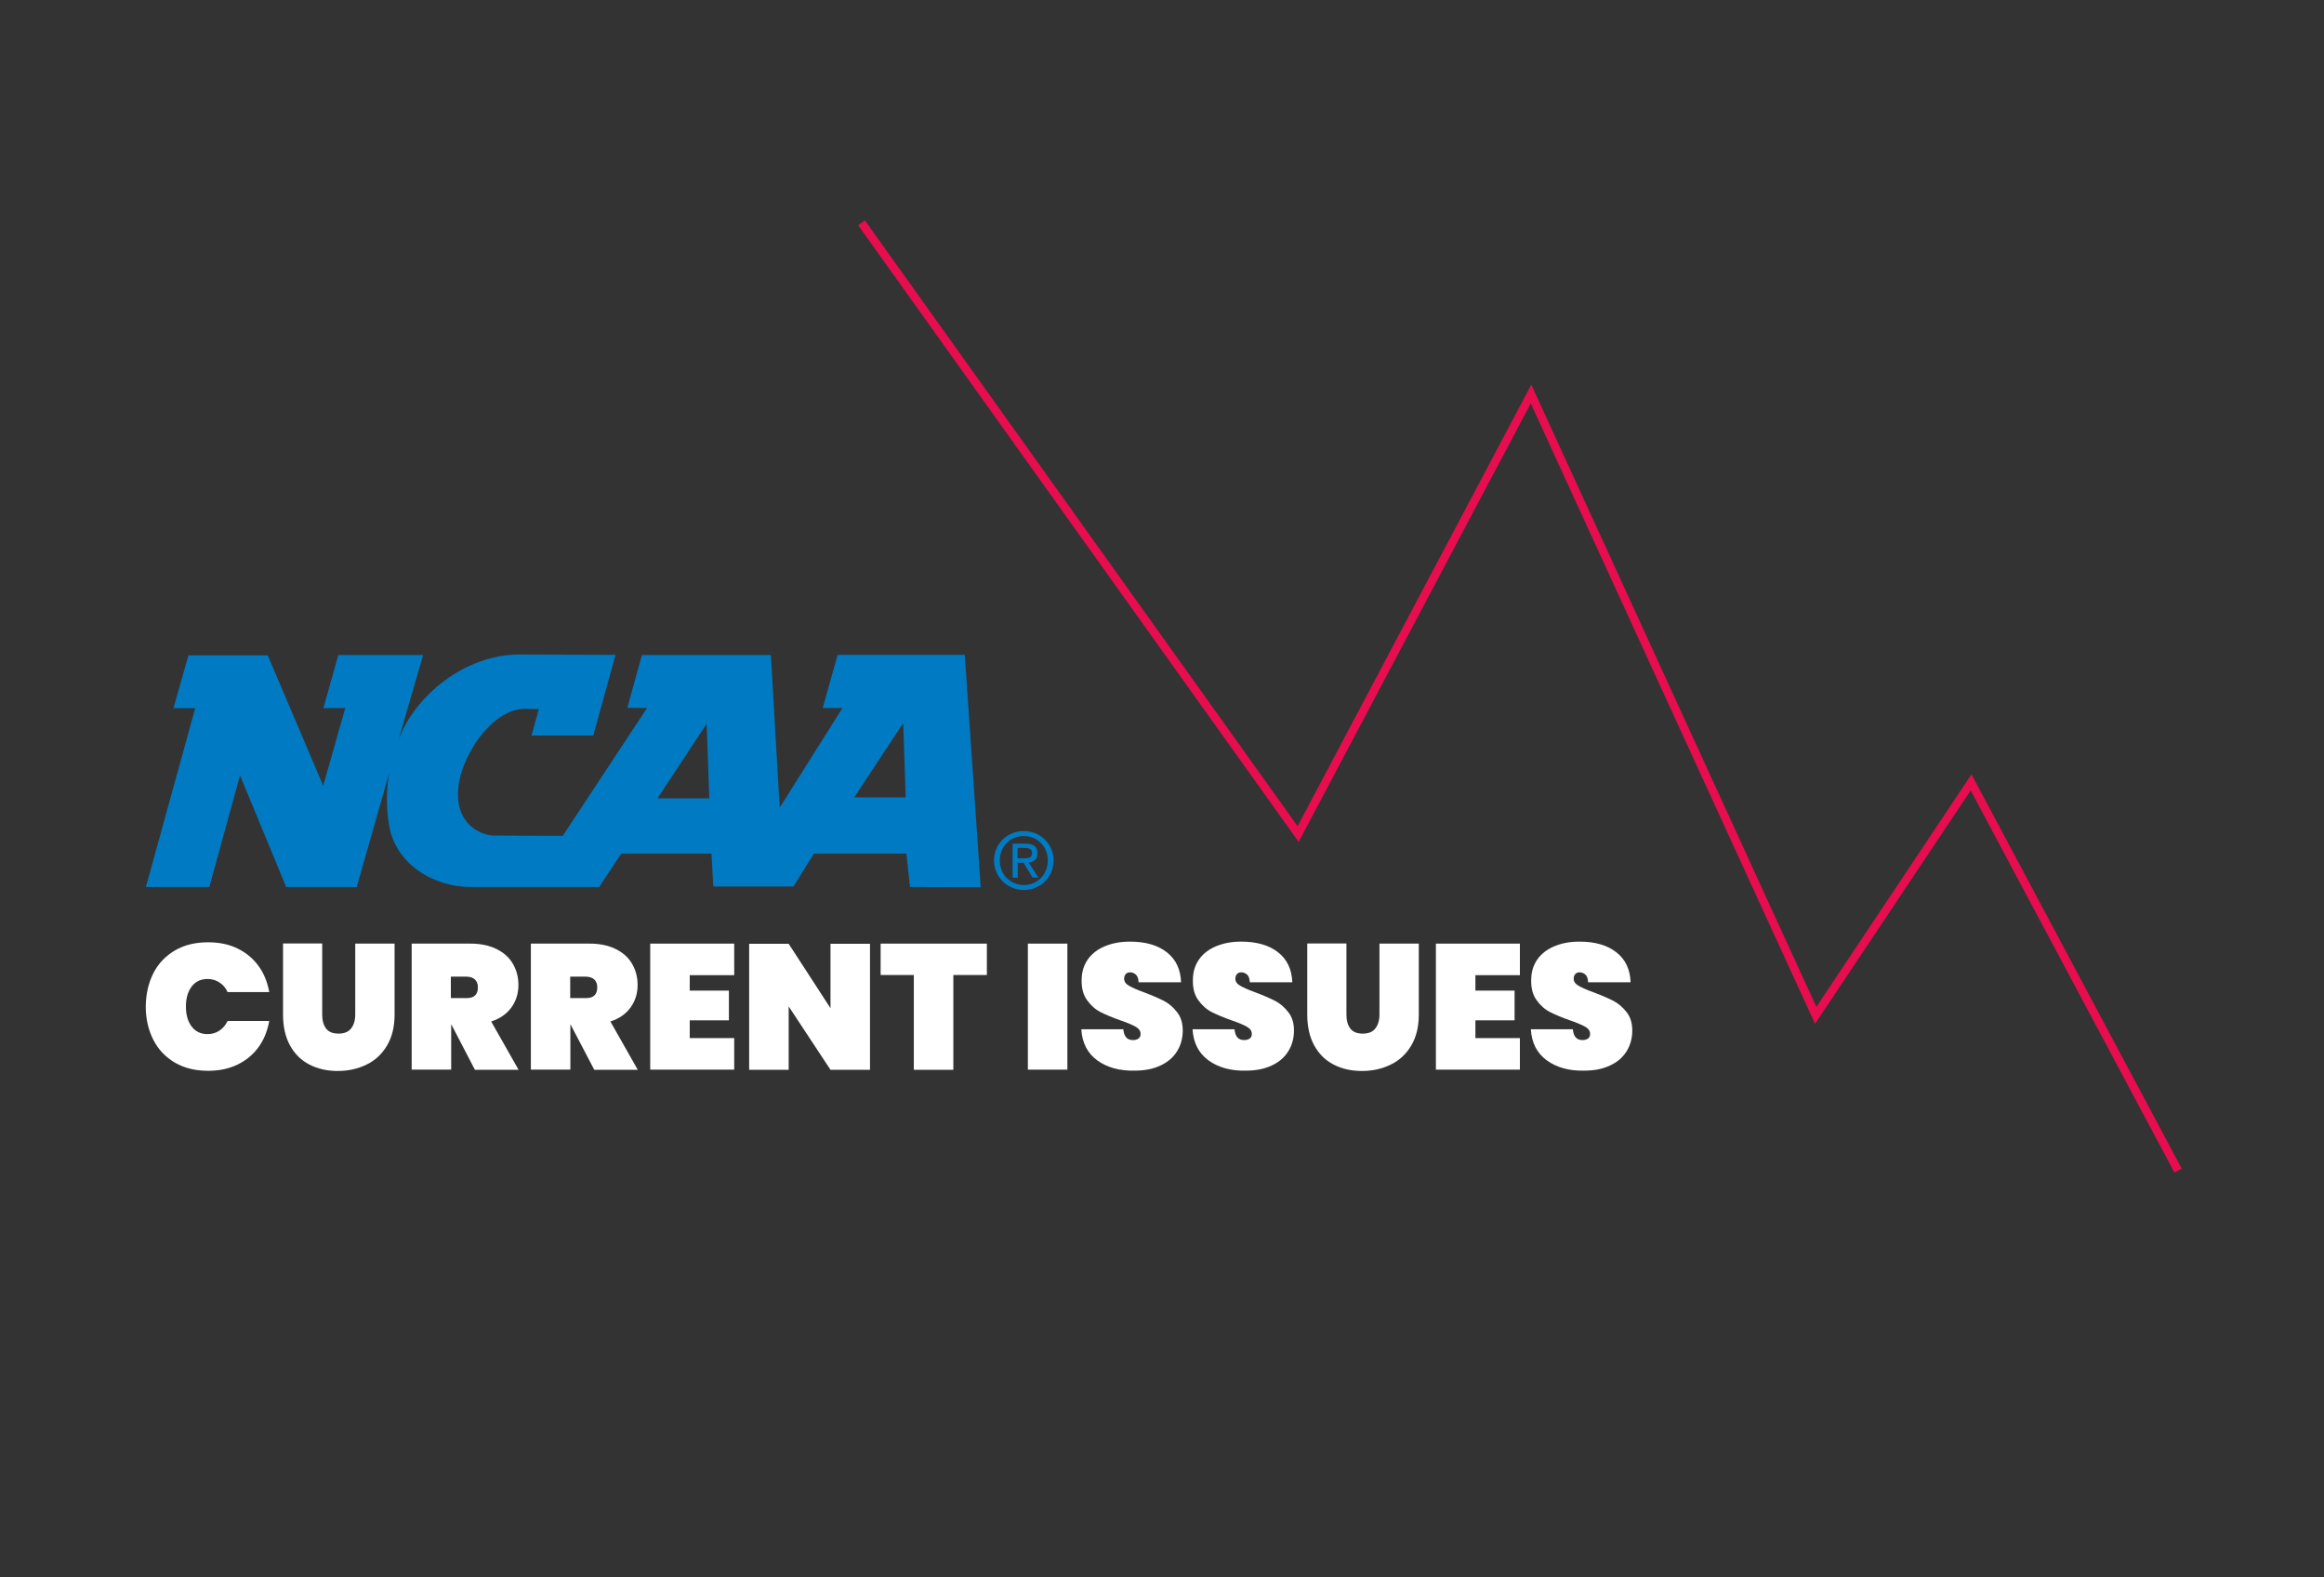 <?xml version="1.0" encoding="utf-8"?>
<!-- Generator: Adobe Illustrator 27.9.4, SVG Export Plug-In . SVG Version: 9.03 Build 54784)  -->
<svg version="1.1" id="Layer_1" xmlns="http://www.w3.org/2000/svg" xmlns:xlink="http://www.w3.org/1999/xlink" x="0px" y="0px"
	 viewBox="0 0 1400 950" enable-background="new 0 0 1400 950" xml:space="preserve">
<rect x="0" y="0" width="1400" height="950" fill="#333333" stroke="none"/>
<g>
	<g>
		<g>
			<path fill-rule="evenodd" clip-rule="evenodd" fill="#007AC2" d="M602.3,518.2c0-8.4,6.3-14.7,14.5-14.7c8,0,14.4,6.3,14.4,14.7
				c0,8.6-6.3,14.8-14.4,14.8C608.7,533,602.3,526.7,602.3,518.2L602.3,518.2z M616.8,536c9.7,0,17.9-7.5,17.9-17.8
				c0-10.2-8.3-17.7-17.9-17.7c-9.8,0-18,7.5-18,17.7C598.8,528.4,607,536,616.8,536L616.8,536z M613,519.6h3.6l5.4,8.9h3.5l-5.8-9
				c3-0.4,5.3-2,5.3-5.6c0-4-2.4-5.8-7.2-5.8h-7.8v20.5h3.1V519.6L613,519.6z M613,516.9v-6.3h4.2c2.2,0,4.5,0.5,4.5,3
				c0,3.2-2.3,3.3-5,3.3H613L613,516.9z"/>
			<path fill-rule="evenodd" clip-rule="evenodd" fill="#007AC2" d="M396.1,480.8l29.6-44.9l1.6,44.9H396.1L396.1,480.8z
				 M514.6,480.2l29.5-44.7l1.5,44.7H514.6L514.6,480.2z M590.8,534.3l-9.6-139.9h-76.6l-9,32c0,0,11.7,0,11.9,0l-37.8,60l-5.3-91.9
				h-77.7l-8.8,31.8l11.9,0.1l-50.8,77l-41.8-0.2c-4.4,0-21.3-4-21.3-25c0-20.9,19.9-51.3,40.2-51.3l8.5,0.2
				c-1.4,5.2-4.4,15.9-4.4,15.9h37.2l13.4-48.6l-57.5-0.2c-33.6-0.3-64.3,25.7-73.4,52l15-51.7l-51.1,0l-9,32l13.2-0.1l-13.3,46.8
				l-33.4-78.5h-47.8l-9,31.8h13.1L87.9,534.2h38.2c0,0,14.7-53.4,18.5-67.2c5.4,13,27.8,67.2,27.8,67.2l42.5,0l19.5-68.5
				c-1.7,10.2-1.8,20.9,0,31.4c3.7,22.4,25.6,37.1,49.4,37.1l77.2,0l13.2-20.1h54.4l1.1,19.8H478l12.3-19.8h55.7l2.2,20.1
				L590.8,534.3L590.8,534.3z"/>
		</g>
		<g>
			<path fill="#FFFFFF" d="M92.4,586.1c3-5.9,7.4-10.4,13-13.7c5.6-3.3,12.3-4.9,20-4.9c6.6,0,12.5,1.2,17.6,3.7
				c5.2,2.5,9.4,6,12.7,10.5c3.3,4.5,5.4,9.8,6.5,15.8h-25.1c-1.1-2.5-2.8-4.5-4.9-5.8c-2.1-1.4-4.5-2.1-7.2-2.1
				c-4,0-7.2,1.5-9.5,4.5c-2.3,3-3.5,7-3.5,12.1c0,5.1,1.2,9.1,3.5,12.1c2.3,3,5.5,4.5,9.5,4.5c2.7,0,5.1-0.7,7.2-2.1
				c2.1-1.4,3.7-3.3,4.9-5.8h25.1c-1.1,6-3.2,11.3-6.5,15.8c-3.3,4.5-7.5,8-12.7,10.5c-5.2,2.5-11.1,3.7-17.6,3.7
				c-7.7,0-14.3-1.6-20-4.9c-5.6-3.3-10-7.8-13-13.7c-3-5.9-4.6-12.6-4.6-20.1C87.9,598.7,89.4,592,92.4,586.1z"/>
			<path fill="#FFFFFF" d="M194.1,568.3v42.8c0,3.5,0.8,6.3,2.3,8.3c1.5,2,4,3.1,7.5,3.1c3.4,0,6-1,7.6-3.1c1.6-2,2.5-4.8,2.5-8.3
				v-42.8h23.7v42.8c0,7.2-1.5,13.4-4.5,18.5c-3,5.1-7.1,9-12.3,11.5c-5.2,2.6-11,3.9-17.5,3.9c-6.4,0-12.1-1.3-17.1-3.9
				c-5-2.6-8.8-6.4-11.6-11.5c-2.8-5.1-4.2-11.3-4.2-18.6v-42.8H194.1z"/>
			<path fill="#FFFFFF" d="M286.1,644.3L271.9,617h-0.1v27.2h-23.8v-75.9h35.4c6.1,0,11.4,1.1,15.8,3.3c4.4,2.2,7.6,5.1,9.8,8.9
				c2.2,3.8,3.3,8,3.3,12.7c0,5.1-1.4,9.6-4.2,13.5c-2.8,3.9-6.9,6.8-12.2,8.5l16.5,29.1H286.1z M271.7,601.1h9.4
				c2.3,0,4-0.5,5.1-1.6c1.1-1,1.7-2.7,1.7-4.9c0-2-0.6-3.6-1.8-4.7c-1.2-1.1-2.9-1.7-5.1-1.7h-9.4V601.1z"/>
			<path fill="#FFFFFF" d="M358,644.3L343.7,617h-0.1v27.2h-23.8v-75.9h35.4c6.1,0,11.4,1.1,15.8,3.3c4.4,2.2,7.6,5.1,9.8,8.9
				c2.2,3.8,3.3,8,3.3,12.7c0,5.1-1.4,9.6-4.2,13.5c-2.8,3.9-6.9,6.8-12.2,8.5l16.5,29.1H358z M343.6,601.1h9.4c2.3,0,4-0.5,5.1-1.6
				c1.1-1,1.7-2.7,1.7-4.9c0-2-0.6-3.6-1.8-4.7c-1.2-1.1-2.9-1.7-5.1-1.7h-9.4V601.1z"/>
			<path fill="#FFFFFF" d="M415.5,587.3v9.3h23.6v17.9h-23.6v10.7h26.8v19h-50.6v-75.9h50.6v19H415.5z"/>
			<path fill="#FFFFFF" d="M524.1,644.3h-23.8l-25.2-38.2v38.2h-23.8v-75.9h23.8l25.2,38.8v-38.8h23.8V644.3z"/>
			<path fill="#FFFFFF" d="M594.5,568.3v18.9h-20.2v57.1h-23.8v-57.1h-20v-18.9H594.5z"/>
			<path fill="#FFFFFF" d="M643,568.3v75.9h-23.8v-75.9H643z"/>
			<path fill="#FFFFFF" d="M661,638.6c-5.9-4.3-9.1-10.5-9.6-18.7h25.3c0.4,4.4,2.3,6.5,5.8,6.5c1.3,0,2.4-0.3,3.3-0.9
				c0.9-0.6,1.3-1.6,1.3-2.8c0-1.8-1-3.2-2.9-4.3c-1.9-1.1-4.9-2.4-9-3.8c-4.9-1.7-8.9-3.4-12.1-5c-3.2-1.6-5.9-4-8.2-7.2
				c-2.3-3.1-3.4-7.2-3.3-12.1c0-4.9,1.3-9.1,3.8-12.6c2.5-3.5,6-6.1,10.4-7.9c4.4-1.8,9.3-2.7,14.9-2.7c9.3,0,16.7,2.1,22.2,6.4
				c5.5,4.3,8.3,10.3,8.6,18.1h-25.6c-0.1-2.1-0.6-3.7-1.6-4.6c-1-0.9-2.2-1.4-3.6-1.4c-1,0-1.8,0.3-2.5,1c-0.6,0.7-1,1.6-1,2.8
				c0,1.7,0.9,3.1,2.8,4.2c1.9,1.1,4.9,2.5,9.1,4c4.8,1.8,8.7,3.5,11.9,5.1c3.1,1.6,5.8,3.9,8.1,6.9c2.3,2.9,3.4,6.6,3.4,11
				c0,4.6-1.1,8.8-3.4,12.5c-2.3,3.7-5.6,6.6-10,8.6c-4.4,2.1-9.5,3.1-15.6,3.1C674.4,645,666.9,642.9,661,638.6z"/>
			<path fill="#FFFFFF" d="M728,638.6c-5.9-4.3-9.1-10.5-9.6-18.7h25.3c0.4,4.4,2.3,6.5,5.8,6.5c1.3,0,2.4-0.3,3.3-0.9
				c0.9-0.6,1.3-1.6,1.3-2.8c0-1.8-1-3.2-2.9-4.3c-1.9-1.1-4.9-2.4-9-3.8c-4.9-1.7-8.9-3.4-12.1-5c-3.2-1.6-5.9-4-8.2-7.2
				c-2.3-3.1-3.4-7.2-3.3-12.1c0-4.9,1.3-9.1,3.8-12.6c2.5-3.5,6-6.1,10.4-7.9c4.4-1.8,9.3-2.7,14.9-2.7c9.3,0,16.7,2.1,22.2,6.4
				c5.5,4.3,8.3,10.3,8.6,18.1h-25.6c-0.1-2.1-0.6-3.7-1.6-4.6c-1-0.9-2.2-1.4-3.6-1.4c-1,0-1.8,0.3-2.5,1c-0.6,0.7-1,1.6-1,2.8
				c0,1.7,0.9,3.1,2.8,4.2c1.9,1.1,4.9,2.5,9.1,4c4.8,1.8,8.7,3.5,11.9,5.1c3.1,1.6,5.8,3.9,8.1,6.9c2.3,2.9,3.4,6.6,3.4,11
				c0,4.6-1.1,8.8-3.4,12.5c-2.3,3.7-5.6,6.6-10,8.6c-4.4,2.1-9.5,3.1-15.6,3.1C741.4,645,733.9,642.9,728,638.6z"/>
			<path fill="#FFFFFF" d="M811.1,568.3v42.8c0,3.5,0.8,6.3,2.3,8.3c1.5,2,4,3.1,7.5,3.1s6-1,7.6-3.1c1.6-2,2.5-4.8,2.5-8.3v-42.8
				h23.7v42.8c0,7.2-1.5,13.4-4.5,18.5c-3,5.1-7.1,9-12.3,11.5c-5.2,2.6-11,3.9-17.5,3.9s-12.1-1.3-17.1-3.9
				c-5-2.6-8.8-6.4-11.6-11.5c-2.8-5.1-4.2-11.3-4.2-18.6v-42.8H811.1z"/>
			<path fill="#FFFFFF" d="M888.8,587.3v9.3h23.6v17.9h-23.6v10.7h26.8v19h-50.6v-75.9h50.6v19H888.8z"/>
			<path fill="#FFFFFF" d="M931.8,638.6c-5.9-4.3-9.1-10.5-9.6-18.7h25.3c0.4,4.4,2.3,6.5,5.8,6.5c1.3,0,2.4-0.3,3.3-0.9
				c0.9-0.6,1.3-1.6,1.3-2.8c0-1.8-1-3.2-2.9-4.3c-1.9-1.1-4.9-2.4-9-3.8c-4.9-1.7-8.9-3.4-12.1-5c-3.2-1.6-5.9-4-8.2-7.2
				c-2.3-3.1-3.4-7.2-3.3-12.1c0-4.9,1.3-9.1,3.8-12.6c2.5-3.5,6-6.1,10.4-7.9c4.4-1.8,9.3-2.7,14.9-2.7c9.3,0,16.7,2.1,22.2,6.4
				c5.5,4.3,8.3,10.3,8.6,18.1h-25.6c-0.1-2.1-0.6-3.7-1.6-4.6c-1-0.9-2.2-1.4-3.6-1.4c-1,0-1.8,0.3-2.5,1c-0.6,0.7-1,1.6-1,2.8
				c0,1.7,0.9,3.1,2.8,4.2c1.9,1.1,4.9,2.5,9.1,4c4.8,1.8,8.7,3.5,11.9,5.1c3.1,1.6,5.8,3.9,8.1,6.9c2.3,2.9,3.4,6.6,3.4,11
				c0,4.6-1.1,8.8-3.4,12.5c-2.3,3.7-5.6,6.6-10,8.6c-4.4,2.1-9.5,3.1-15.6,3.1C945.2,645,937.7,642.9,931.8,638.6z"/>
		</g>
	</g>
	<g>
		<polyline fill="none" stroke="#E70D4F" stroke-width="5" stroke-miterlimit="10" points="519,134.2 782,502.3 922.3,237.3 
			1093.8,611.5 1187.4,471.2 1312.1,705 		"/>
	</g>
</g>
<rect fill="none" width="1400" height="950"/>
</svg>
